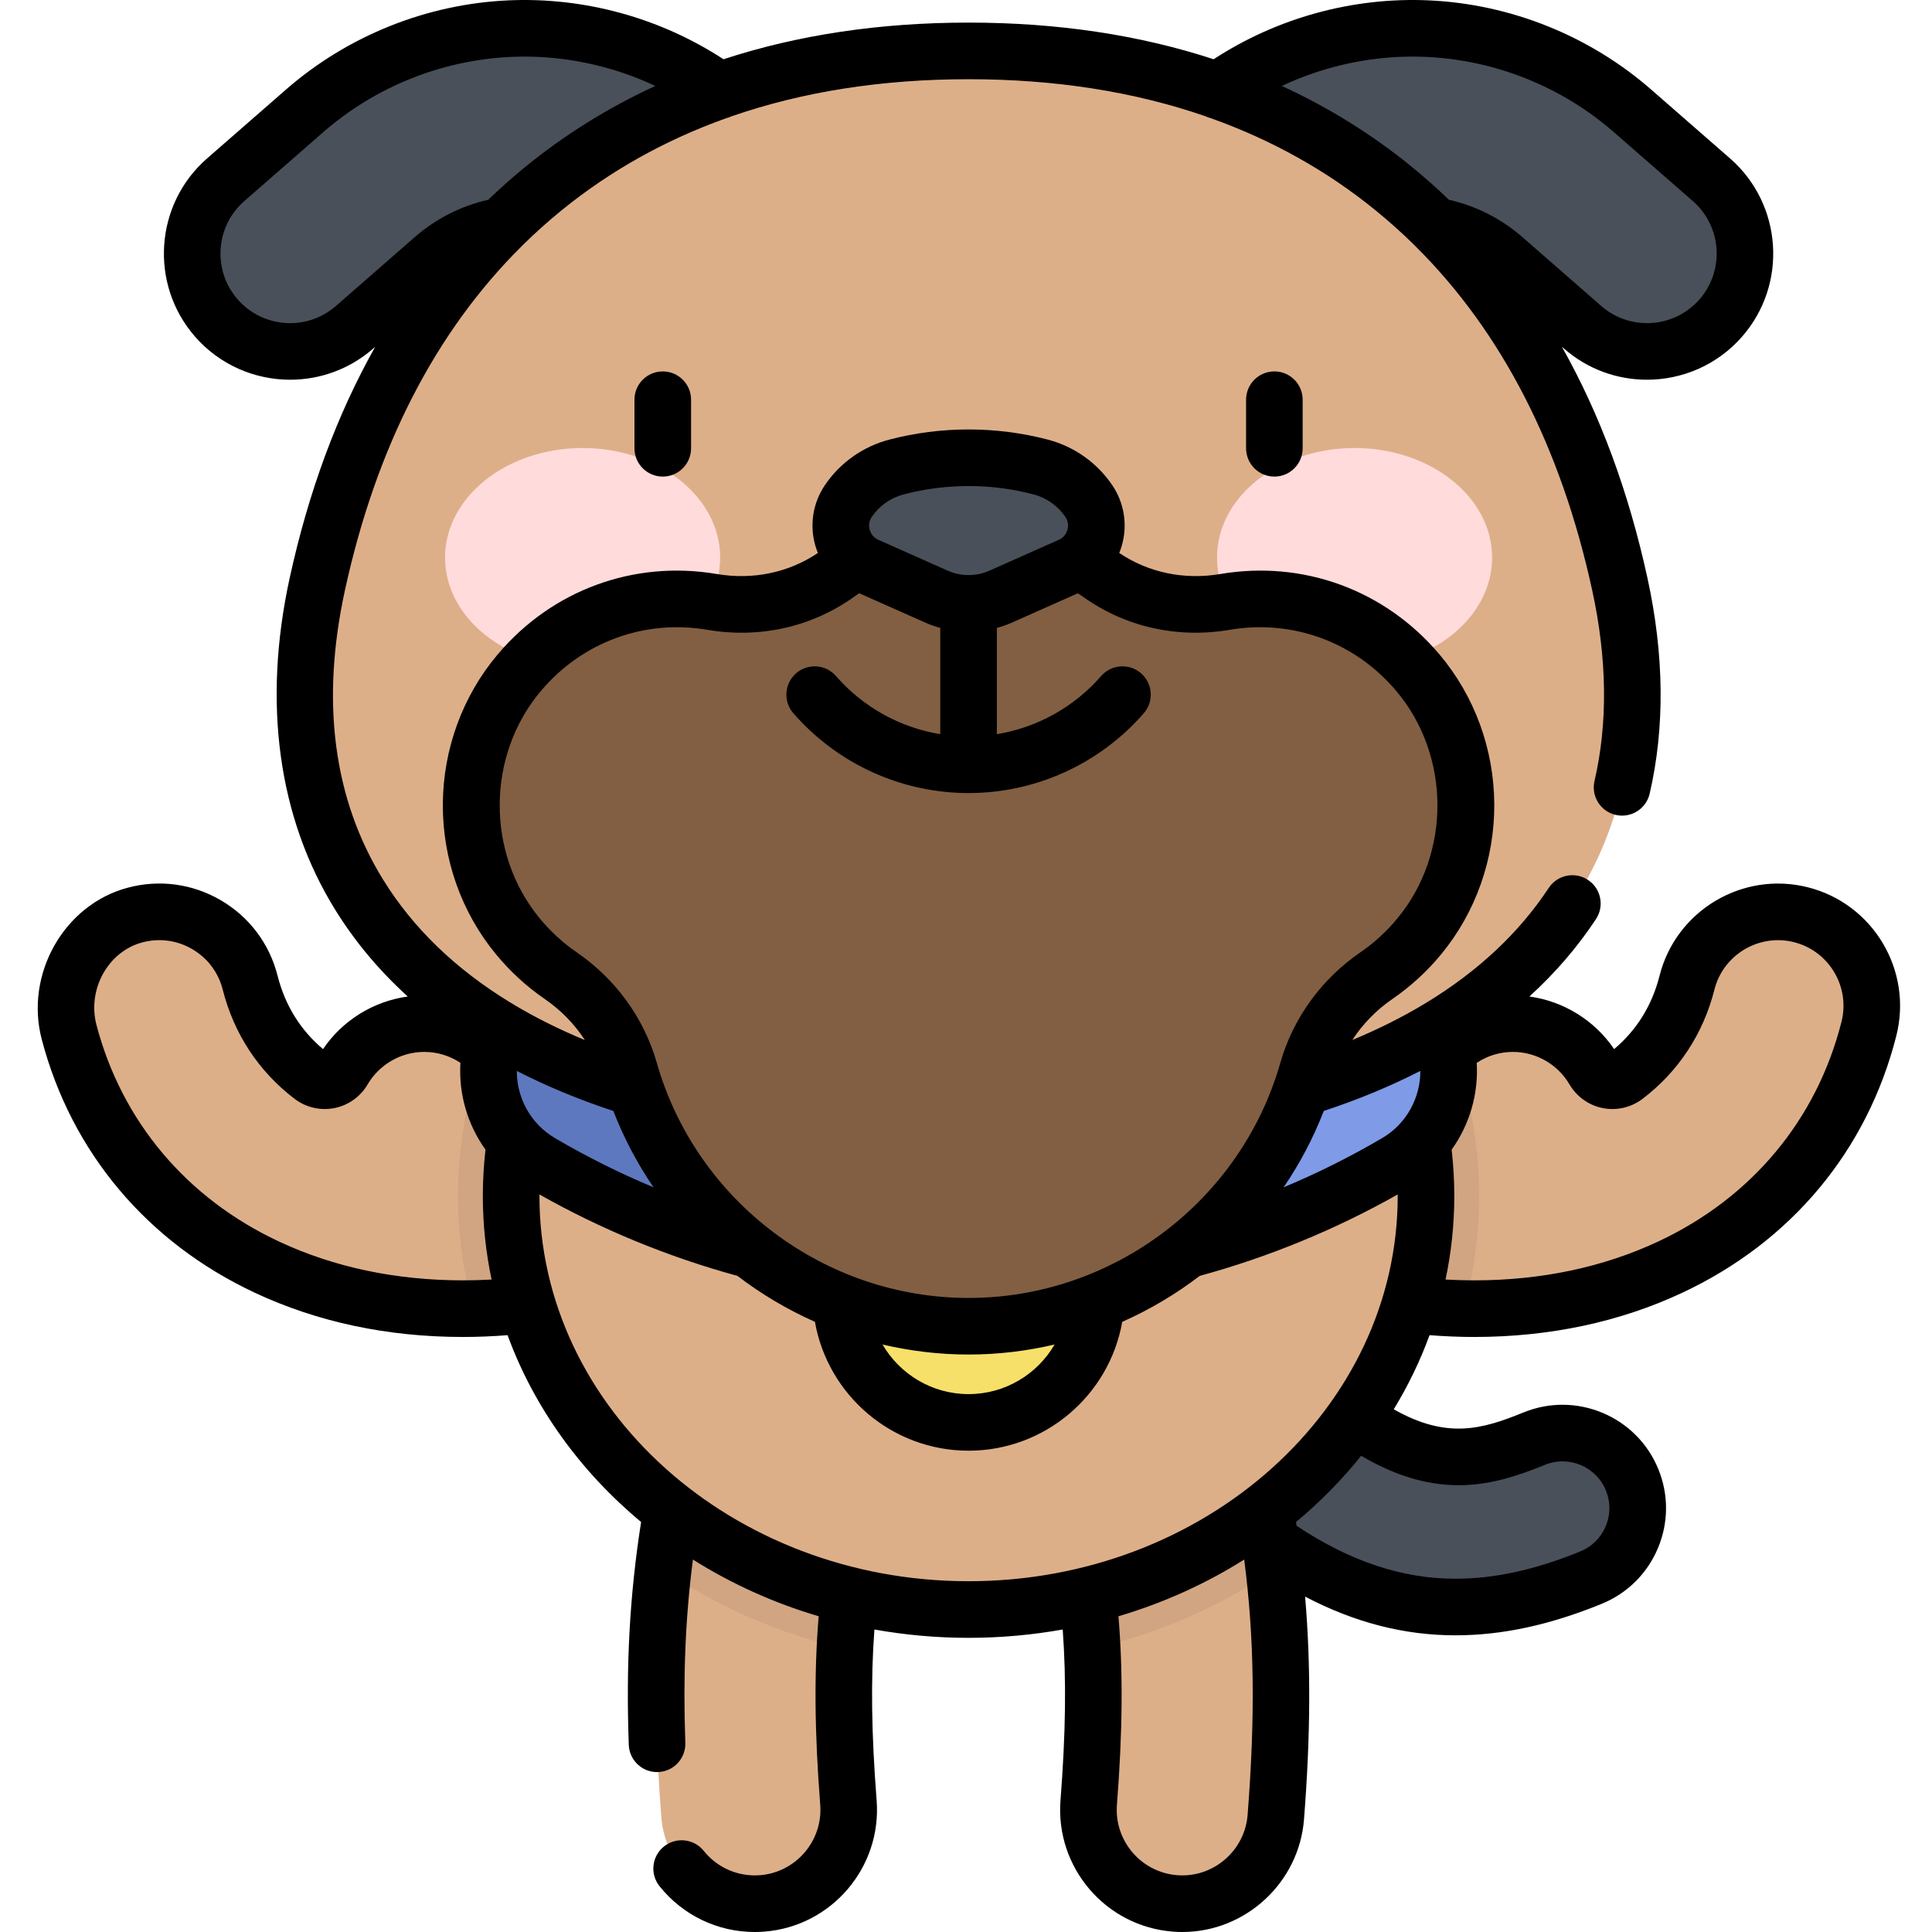 <svg width="66" height="66" viewBox="0 0 66 66" fill="none" xmlns="http://www.w3.org/2000/svg">
<g clip-path="url(#clip0_1591_25875)">
<path d="M49.722 54.899C46.357 54.899 43.234 53.134 39.712 49.409C38.738 48.38 38.784 46.757 39.812 45.784C40.842 44.811 42.465 44.856 43.438 45.885C47.815 50.513 50.005 50.129 52.412 49.146C53.724 48.611 55.221 49.239 55.756 50.55C56.292 51.862 55.663 53.358 54.352 53.894C52.726 54.558 51.2 54.899 49.722 54.899Z" fill="#495059"/>
<path d="M25.785 65.033C24.127 65.033 22.723 63.756 22.592 62.076C22.257 57.765 22.391 54.548 23.058 50.969C23.381 49.228 25.055 48.079 26.795 48.404C28.536 48.728 29.684 50.402 29.36 52.142C28.797 55.171 28.691 57.816 28.984 61.579C29.122 63.343 27.802 64.885 26.037 65.023C25.953 65.03 25.868 65.033 25.785 65.033Z" fill="#DDAF89"/>
<path d="M40.392 65.033C40.308 65.033 40.224 65.03 40.14 65.023C38.375 64.886 37.055 63.343 37.193 61.579C37.485 57.816 37.38 55.171 36.816 52.142C36.493 50.402 37.641 48.728 39.381 48.404C41.121 48.08 42.795 49.229 43.119 50.969C43.785 54.548 43.92 57.765 43.584 62.076C43.453 63.756 42.05 65.033 40.392 65.033Z" fill="#DDAF89"/>
<path d="M61.523 31.248C59.807 30.816 58.064 31.854 57.63 33.571C57.293 34.904 56.561 35.982 55.526 36.77C55.176 37.036 54.673 36.937 54.451 36.557C53.895 35.607 52.866 34.969 51.685 34.969C50.265 34.969 49.062 35.893 48.641 37.172C48.456 37.734 47.878 38.073 47.301 37.947C47.23 37.931 47.158 37.915 47.087 37.899C45.361 37.498 43.546 38.557 43.149 40.283C42.755 41.998 43.819 43.713 45.534 44.12C47.187 44.511 48.801 44.706 50.353 44.706C52.773 44.706 55.039 44.232 57.054 43.289C60.514 41.671 62.926 38.777 63.845 35.142C64.279 33.426 63.24 31.683 61.523 31.248Z" fill="#DDAF89"/>
<path d="M23.027 40.283C22.631 38.557 20.815 37.497 19.09 37.898C19.018 37.915 18.947 37.931 18.876 37.947C18.298 38.073 17.721 37.733 17.536 37.172C17.115 35.893 15.911 34.969 14.491 34.969C13.311 34.969 12.281 35.607 11.725 36.557C11.503 36.937 11 37.036 10.651 36.77C9.616 35.981 8.884 34.903 8.547 33.571C8.109 31.839 6.337 30.795 4.606 31.261C2.906 31.718 1.914 33.558 2.362 35.261C3.303 38.84 5.7 41.688 9.123 43.289C11.137 44.232 13.403 44.706 15.824 44.706C17.375 44.706 18.99 44.511 20.642 44.12C22.358 43.713 23.421 41.999 23.027 40.283Z" fill="#DDAF89"/>
<path d="M50.53 40.852C50.53 39.062 50.206 37.341 49.608 35.734C49.165 36.111 48.826 36.606 48.64 37.172C48.455 37.733 47.878 38.073 47.301 37.947C47.229 37.931 47.158 37.915 47.086 37.898C45.361 37.498 43.545 38.557 43.149 40.283C42.755 41.998 43.818 43.713 45.534 44.12C47.067 44.483 48.567 44.675 50.015 44.701C50.351 43.468 50.53 42.179 50.53 40.852Z" fill="#D1A582"/>
<path d="M43.119 50.969C42.795 49.228 41.121 48.08 39.381 48.404C37.641 48.728 36.493 50.402 36.816 52.142C37.082 53.569 37.244 54.911 37.313 56.325C39.592 55.805 41.695 54.874 43.522 53.624C43.42 52.747 43.287 51.869 43.119 50.969Z" fill="#D1A582"/>
<path d="M26.795 48.404C25.055 48.079 23.381 49.228 23.058 50.969C22.89 51.869 22.756 52.747 22.655 53.624C24.482 54.875 26.585 55.805 28.864 56.325C28.932 54.911 29.095 53.569 29.36 52.142C29.684 50.402 28.536 48.728 26.795 48.404Z" fill="#D1A582"/>
<path d="M19.09 37.899C19.018 37.915 18.947 37.931 18.876 37.947C18.298 38.073 17.721 37.733 17.536 37.172C17.35 36.607 17.011 36.111 16.568 35.734C15.971 37.341 15.646 39.062 15.646 40.852C15.646 42.179 15.826 43.468 16.161 44.701C17.609 44.675 19.109 44.483 20.642 44.12C22.358 43.713 23.421 41.998 23.027 40.283C22.631 38.557 20.815 37.498 19.09 37.899Z" fill="#D1A582"/>
<path d="M48.715 40.852C48.715 33.047 41.718 26.72 33.088 26.72C24.458 26.72 17.461 33.047 17.461 40.852C17.461 48.657 24.458 54.984 33.088 54.984C41.718 54.984 48.715 48.657 48.715 40.852Z" fill="#DDAF89"/>
<path d="M47.202 31.778C43.373 34.956 38.453 36.867 33.088 36.867C27.723 36.867 22.805 34.956 18.975 31.778C18.16 32.833 17.481 33.981 16.966 35.203C16.265 36.868 16.912 38.799 18.47 39.713C22.76 42.231 27.755 43.676 33.088 43.676C38.422 43.676 43.417 42.231 47.706 39.713C49.265 38.799 49.911 36.868 49.21 35.203C48.695 33.981 48.017 32.833 47.202 31.778Z" fill="#7F9AE6"/>
<path d="M25.971 35.696C23.392 34.82 21.027 33.481 18.974 31.778C18.16 32.833 17.481 33.981 16.966 35.203C16.265 36.868 16.912 38.799 18.47 39.713C20.701 41.022 23.123 42.038 25.683 42.715C24.744 40.83 25.01 37.999 25.971 35.696Z" fill="#5E78BF"/>
<path d="M26.797 12.193C26.115 12.193 25.427 11.985 24.833 11.554L20.717 8.564C18.915 7.255 16.484 7.363 14.805 8.829L12.11 11.182C10.718 12.397 8.605 12.254 7.39 10.862C6.175 9.47 6.318 7.357 7.71 6.142L10.405 3.788C12.348 2.092 14.838 1.094 17.416 0.978C19.993 0.863 22.562 1.634 24.649 3.15L28.765 6.141C30.261 7.226 30.592 9.319 29.506 10.813C28.852 11.714 27.831 12.193 26.797 12.193Z" fill="#495059"/>
<path d="M39.379 12.193C38.344 12.193 37.324 11.714 36.67 10.813C35.584 9.318 35.915 7.226 37.41 6.141L41.527 3.15C43.614 1.634 46.184 0.864 48.761 0.978C51.338 1.094 53.828 2.092 55.771 3.788L58.467 6.142C59.858 7.357 60.002 9.47 58.786 10.862C57.571 12.254 55.458 12.397 54.066 11.181L51.371 8.829C49.693 7.363 47.261 7.254 45.459 8.564L41.342 11.554C40.749 11.985 40.061 12.193 39.379 12.193Z" fill="#495059"/>
<path d="M33.088 38.689C50.071 38.689 57.724 30.91 55.336 19.955C52.769 8.183 44.684 1.739 33.088 1.739C21.492 1.739 13.407 8.183 10.84 19.955C8.451 30.91 16.105 38.689 33.088 38.689Z" fill="#DDAF89"/>
<path d="M37.453 44.226C37.453 46.637 35.499 48.591 33.088 48.591C30.677 48.591 28.723 46.637 28.723 44.226C28.723 41.815 30.677 39.861 33.088 39.861C35.499 39.861 37.453 41.815 37.453 44.226Z" fill="#F6E06A"/>
<path d="M24.602 19.047C24.602 16.98 22.498 15.305 19.903 15.305C17.307 15.305 15.204 16.98 15.204 19.047C15.204 21.114 17.307 22.789 19.903 22.789C22.498 22.789 24.602 21.114 24.602 19.047Z" fill="#FFDBDB"/>
<path d="M50.973 19.047C50.973 16.98 48.869 15.305 46.274 15.305C43.678 15.305 41.575 16.98 41.575 19.047C41.575 21.114 43.678 22.789 46.274 22.789C48.869 22.789 50.973 21.114 50.973 19.047Z" fill="#FFDBDB"/>
<path d="M48.438 22.982C46.74 20.968 44.213 20.162 41.851 20.562C40.348 20.817 38.811 20.493 37.571 19.606C36.307 18.703 34.76 18.171 33.089 18.171C31.416 18.171 29.869 18.703 28.606 19.606C27.366 20.493 25.829 20.817 24.326 20.562C21.963 20.162 19.437 20.968 17.739 22.982C15.564 25.56 15.545 29.392 17.694 31.99C18.131 32.519 18.625 32.966 19.158 33.331C20.291 34.109 21.131 35.251 21.508 36.572C22.946 41.614 27.585 45.306 33.089 45.306C38.592 45.306 43.23 41.614 44.669 36.572C45.046 35.251 45.886 34.108 47.019 33.331C47.552 32.966 48.045 32.519 48.482 31.99C50.631 29.392 50.612 25.56 48.438 22.982Z" fill="#825F42"/>
<path d="M35.553 15.954C33.937 15.531 32.24 15.531 30.624 15.954C29.955 16.129 29.372 16.541 28.983 17.113C28.458 17.885 28.76 18.945 29.613 19.324L31.981 20.377C32.686 20.691 33.491 20.691 34.196 20.377L36.564 19.324C37.417 18.945 37.719 17.885 37.194 17.113C36.805 16.541 36.222 16.129 35.553 15.954Z" fill="#495059"/>
<path d="M21.674 13.654V15.314C21.674 15.848 22.107 16.281 22.641 16.281C23.175 16.281 23.608 15.848 23.608 15.314V13.654C23.608 13.121 23.175 12.688 22.641 12.688C22.107 12.688 21.674 13.121 21.674 13.654ZM42.568 13.654V15.314C42.568 15.848 43.001 16.281 43.535 16.281C44.069 16.281 44.501 15.848 44.501 15.314V13.654C44.501 13.121 44.069 12.688 43.535 12.688C43.001 12.688 42.568 13.121 42.568 13.654ZM61.76 30.311C59.53 29.748 57.256 31.104 56.692 33.334C56.437 34.344 55.916 35.185 55.141 35.839C54.474 34.855 53.414 34.202 52.246 34.042C53.127 33.241 53.886 32.359 54.521 31.398C54.815 30.952 54.692 30.352 54.246 30.058C53.801 29.764 53.201 29.887 52.907 30.333C51.887 31.878 50.478 33.192 48.7 34.27C48.698 34.271 48.696 34.272 48.695 34.273C47.931 34.735 47.098 35.154 46.197 35.528C46.552 34.983 47.016 34.505 47.566 34.128C48.183 33.704 48.742 33.193 49.227 32.607C50.41 31.175 51.056 29.353 51.047 27.474C51.038 25.595 50.374 23.779 49.177 22.359C47.32 20.157 44.521 19.128 41.689 19.609C40.453 19.818 39.232 19.562 38.235 18.89C38.27 18.806 38.3 18.719 38.325 18.631C38.525 17.927 38.405 17.175 37.993 16.569C37.472 15.803 36.693 15.253 35.797 15.018C34.025 14.555 32.151 14.555 30.379 15.018C29.483 15.253 28.703 15.803 28.183 16.569C27.771 17.175 27.65 17.927 27.85 18.631C27.876 18.719 27.906 18.806 27.94 18.89C26.944 19.562 25.723 19.818 24.486 19.609C21.655 19.128 18.856 20.157 16.999 22.359C15.802 23.778 15.137 25.595 15.128 27.474C15.118 29.352 15.765 31.175 16.949 32.606C17.433 33.192 17.992 33.704 18.61 34.128C19.161 34.506 19.625 34.984 19.98 35.53C19.111 35.17 18.306 34.769 17.565 34.327C17.528 34.3 17.489 34.277 17.448 34.256C15.574 33.117 14.115 31.712 13.09 30.053C11.391 27.305 10.952 23.977 11.784 20.161C12.848 15.28 14.871 11.342 17.806 8.426C17.825 8.409 17.843 8.39 17.86 8.371C18.284 7.954 18.726 7.558 19.188 7.182C20.854 5.828 22.733 4.779 24.812 4.037C24.875 4.022 24.936 4 24.994 3.972C27.428 3.13 30.132 2.706 33.088 2.706C36.043 2.706 38.746 3.13 41.18 3.972C41.239 4 41.301 4.022 41.364 4.038C43.443 4.78 45.322 5.828 46.987 7.182C47.449 7.558 47.891 7.954 48.315 8.371C48.332 8.39 48.35 8.409 48.369 8.426C51.304 11.342 53.327 15.28 54.391 20.161C54.903 22.508 54.93 24.701 54.471 26.677C54.349 27.198 54.673 27.717 55.193 27.838C55.714 27.959 56.233 27.635 56.354 27.116C56.878 24.857 56.854 22.379 56.28 19.749C55.636 16.796 54.659 14.158 53.358 11.848L53.43 11.91C54.246 12.623 55.257 12.972 56.263 12.972C57.466 12.972 58.663 12.473 59.514 11.498C61.078 9.707 60.893 6.977 59.102 5.413L56.407 3.06C54.299 1.22 51.599 0.137 48.804 0.012C46.215 -0.103 43.628 0.609 41.46 2.024C38.919 1.192 36.123 0.772 33.088 0.772C30.053 0.772 27.257 1.192 24.716 2.024C22.548 0.609 19.961 -0.103 17.372 0.012C14.577 0.137 11.877 1.22 9.769 3.06L7.073 5.413C5.282 6.977 5.098 9.707 6.661 11.498C7.513 12.473 8.709 12.972 9.912 12.972C10.919 12.972 11.93 12.622 12.746 11.91L12.817 11.848C11.517 14.158 10.539 16.796 9.895 19.749C8.966 24.011 9.502 27.926 11.445 31.069C12.119 32.16 12.948 33.151 13.929 34.042C12.761 34.203 11.701 34.855 11.035 35.839C10.26 35.185 9.739 34.343 9.483 33.334C9.207 32.242 8.52 31.327 7.549 30.757C6.577 30.188 5.442 30.035 4.354 30.328C2.183 30.911 0.842 33.283 1.426 35.507C2.441 39.367 5.029 42.442 8.712 44.165C10.851 45.166 13.244 45.673 15.823 45.673C16.316 45.673 16.825 45.651 17.34 45.612C18.244 48.084 19.833 50.273 21.901 51.994C21.511 54.488 21.381 56.861 21.48 59.605C21.499 60.126 21.927 60.537 22.445 60.537C22.457 60.537 22.469 60.537 22.481 60.536C23.015 60.517 23.431 60.069 23.412 59.535C23.331 57.284 23.411 55.297 23.671 53.277C24.98 54.101 26.424 54.758 27.967 55.214C27.808 57.136 27.826 59.162 28.02 61.654C28.115 62.884 27.192 63.963 25.961 64.06C25.902 64.064 25.843 64.066 25.784 64.066C25.104 64.066 24.468 63.761 24.04 63.227C23.705 62.811 23.097 62.745 22.681 63.079C22.264 63.413 22.198 64.022 22.532 64.438C23.33 65.431 24.515 66 25.784 66C25.893 66 26.003 65.996 26.111 65.987C28.405 65.809 30.125 63.797 29.947 61.504C29.769 59.212 29.743 57.401 29.871 55.666C30.912 55.852 31.988 55.951 33.087 55.951C34.188 55.951 35.263 55.852 36.304 55.666C36.431 57.401 36.406 59.212 36.228 61.504C36.05 63.797 37.77 65.809 40.064 65.987C40.172 65.996 40.282 66 40.391 66C42.554 66 44.38 64.309 44.547 62.151C44.77 59.294 44.785 56.88 44.584 54.543C46.28 55.431 47.975 55.865 49.722 55.865C51.309 55.865 52.943 55.514 54.716 54.789C55.589 54.433 56.271 53.758 56.637 52.888C57.002 52.019 57.007 51.058 56.65 50.185C55.914 48.383 53.849 47.515 52.046 48.251C50.62 48.833 49.425 49.169 47.613 48.144C48.102 47.342 48.512 46.495 48.835 45.612C49.351 45.651 49.859 45.673 50.352 45.673C52.931 45.673 55.324 45.166 57.463 44.165C61.191 42.421 63.79 39.301 64.782 35.38C65.346 33.149 63.99 30.875 61.76 30.311ZM48.717 1.944C51.077 2.049 53.356 2.963 55.135 4.517L57.831 6.87C58.819 7.732 58.921 9.238 58.058 10.226C57.195 11.214 55.69 11.316 54.702 10.454L52.007 8.1C51.284 7.469 50.422 7.033 49.498 6.825C49.083 6.427 48.654 6.045 48.208 5.682C46.855 4.583 45.381 3.668 43.788 2.936C45.321 2.216 47.019 1.867 48.717 1.944ZM11.474 10.454C10.486 11.316 8.98 11.214 8.118 10.226C7.255 9.238 7.357 7.732 8.345 6.87L11.04 4.517C12.82 2.963 15.099 2.049 17.458 1.944C19.157 1.868 20.855 2.217 22.387 2.936C20.795 3.668 19.32 4.583 17.968 5.682C17.522 6.045 17.092 6.427 16.678 6.825C15.754 7.033 14.892 7.469 14.169 8.1L11.474 10.454ZM15.824 43.739C13.53 43.739 11.412 43.293 9.532 42.413C6.377 40.938 4.163 38.31 3.296 35.015C2.977 33.8 3.691 32.508 4.856 32.195C5.441 32.038 6.05 32.12 6.57 32.425C7.092 32.731 7.461 33.222 7.609 33.808C7.99 35.316 8.839 36.606 10.065 37.539C10.451 37.833 10.946 37.948 11.423 37.854C11.899 37.76 12.314 37.465 12.559 37.045C12.96 36.361 13.7 35.935 14.491 35.935C14.938 35.935 15.365 36.066 15.729 36.309C15.664 37.367 15.97 38.417 16.585 39.274C16.525 39.799 16.494 40.327 16.494 40.852C16.494 41.829 16.598 42.785 16.794 43.711C16.465 43.729 16.141 43.739 15.824 43.739ZM29.782 17.657C30.04 17.278 30.425 17.006 30.869 16.889C31.594 16.699 32.342 16.604 33.088 16.604C33.835 16.604 34.582 16.699 35.307 16.889C35.75 17.006 36.136 17.278 36.394 17.657C36.515 17.835 36.491 18.012 36.465 18.101C36.44 18.19 36.368 18.353 36.17 18.441L33.803 19.494C33.349 19.696 32.827 19.696 32.373 19.494L30.006 18.441C29.808 18.353 29.736 18.19 29.71 18.101C29.685 18.012 29.66 17.835 29.782 17.657ZM19.704 32.534C19.234 32.212 18.809 31.822 18.439 31.374C16.6 29.151 16.617 25.811 18.477 23.605C19.888 21.932 22.014 21.151 24.163 21.515C25.954 21.819 27.731 21.42 29.168 20.393C29.228 20.349 29.292 20.309 29.354 20.267L31.588 21.26C31.761 21.338 31.94 21.401 32.121 21.45V25.08C30.75 24.856 29.487 24.16 28.559 23.095C28.208 22.692 27.598 22.651 27.195 23.001C26.793 23.352 26.751 23.963 27.102 24.365C28.612 26.098 30.794 27.092 33.088 27.092C35.382 27.092 37.564 26.098 39.074 24.365C39.425 23.963 39.383 23.352 38.98 23.001C38.578 22.651 37.967 22.692 37.616 23.095C36.688 24.16 35.426 24.856 34.054 25.08V21.45C34.236 21.401 34.415 21.338 34.588 21.26L36.822 20.267C36.884 20.309 36.947 20.35 37.008 20.393C38.445 21.42 40.222 21.819 42.012 21.515C44.161 21.151 46.288 21.932 47.699 23.605C49.559 25.811 49.575 29.151 47.737 31.374C47.367 31.822 46.941 32.212 46.471 32.534C45.143 33.445 44.173 34.785 43.738 36.307C42.39 41.036 38.01 44.34 33.088 44.34C28.166 44.34 23.786 41.036 22.437 36.307C22.003 34.785 21.032 33.445 19.704 32.534ZM36.027 45.931C35.436 46.946 34.336 47.625 33.088 47.625C31.84 47.625 30.74 46.946 30.149 45.931C31.1 46.153 32.084 46.273 33.088 46.273C34.092 46.273 35.076 46.153 36.027 45.931ZM17.655 36.585C18.666 37.103 19.766 37.56 20.953 37.953C21.313 38.882 21.775 39.754 22.325 40.56C21.168 40.077 20.043 39.516 18.959 38.88C18.127 38.391 17.652 37.502 17.655 36.585ZM42.62 62.001C42.53 63.159 41.551 64.066 40.392 64.066C40.333 64.066 40.273 64.064 40.214 64.059C38.984 63.963 38.06 62.884 38.156 61.654C38.35 59.162 38.368 57.136 38.208 55.214C39.751 54.758 41.196 54.101 42.504 53.277C42.853 55.976 42.884 58.616 42.62 62.001ZM52.777 50.041C53.593 49.708 54.527 50.1 54.86 50.916C55.022 51.311 55.02 51.746 54.854 52.139C54.689 52.532 54.38 52.838 53.986 52.999C52.449 53.627 51.054 53.932 49.722 53.932C47.903 53.932 46.123 53.34 44.294 52.125C44.288 52.081 44.281 52.038 44.274 51.994C45.097 51.31 45.842 50.552 46.5 49.731C49.14 51.287 51.046 50.748 52.777 50.041ZM33.088 54.017C25.004 54.017 18.428 48.111 18.428 40.852C18.428 40.836 18.429 40.82 18.429 40.805C20.56 42.007 22.832 42.941 25.192 43.586C26.008 44.209 26.896 44.737 27.839 45.156C28.282 47.668 30.479 49.558 33.088 49.558C35.697 49.558 37.895 47.668 38.337 45.156C39.28 44.737 40.169 44.21 40.984 43.586C43.344 42.941 45.616 42.007 47.747 40.805C47.747 40.821 47.748 40.836 47.748 40.852C47.748 48.111 41.172 54.017 33.088 54.017ZM47.217 38.879C46.133 39.516 45.008 40.077 43.851 40.56C44.401 39.754 44.863 38.881 45.222 37.952C46.409 37.56 47.509 37.103 48.521 36.584C48.524 37.502 48.049 38.391 47.217 38.879ZM62.908 34.905C62.061 38.254 59.837 40.92 56.644 42.413C54.763 43.293 52.646 43.739 50.352 43.739C50.035 43.739 49.711 43.729 49.382 43.711C49.578 42.785 49.681 41.829 49.681 40.852C49.681 40.327 49.65 39.799 49.59 39.274C50.205 38.417 50.511 37.367 50.447 36.309C50.811 36.066 51.238 35.935 51.685 35.935C52.476 35.935 53.216 36.361 53.617 37.046C53.862 37.465 54.276 37.76 54.753 37.854C55.229 37.948 55.724 37.833 56.111 37.539C57.337 36.606 58.186 35.316 58.567 33.808C58.869 32.612 60.089 31.884 61.286 32.186C62.483 32.489 63.21 33.708 62.908 34.905Z" fill="black"/>
</g>
<defs>
<clipPath id="clip0_1591_25875">
<rect width="66" height="66" fill="white"/>
</clipPath>
</defs>
</svg>
